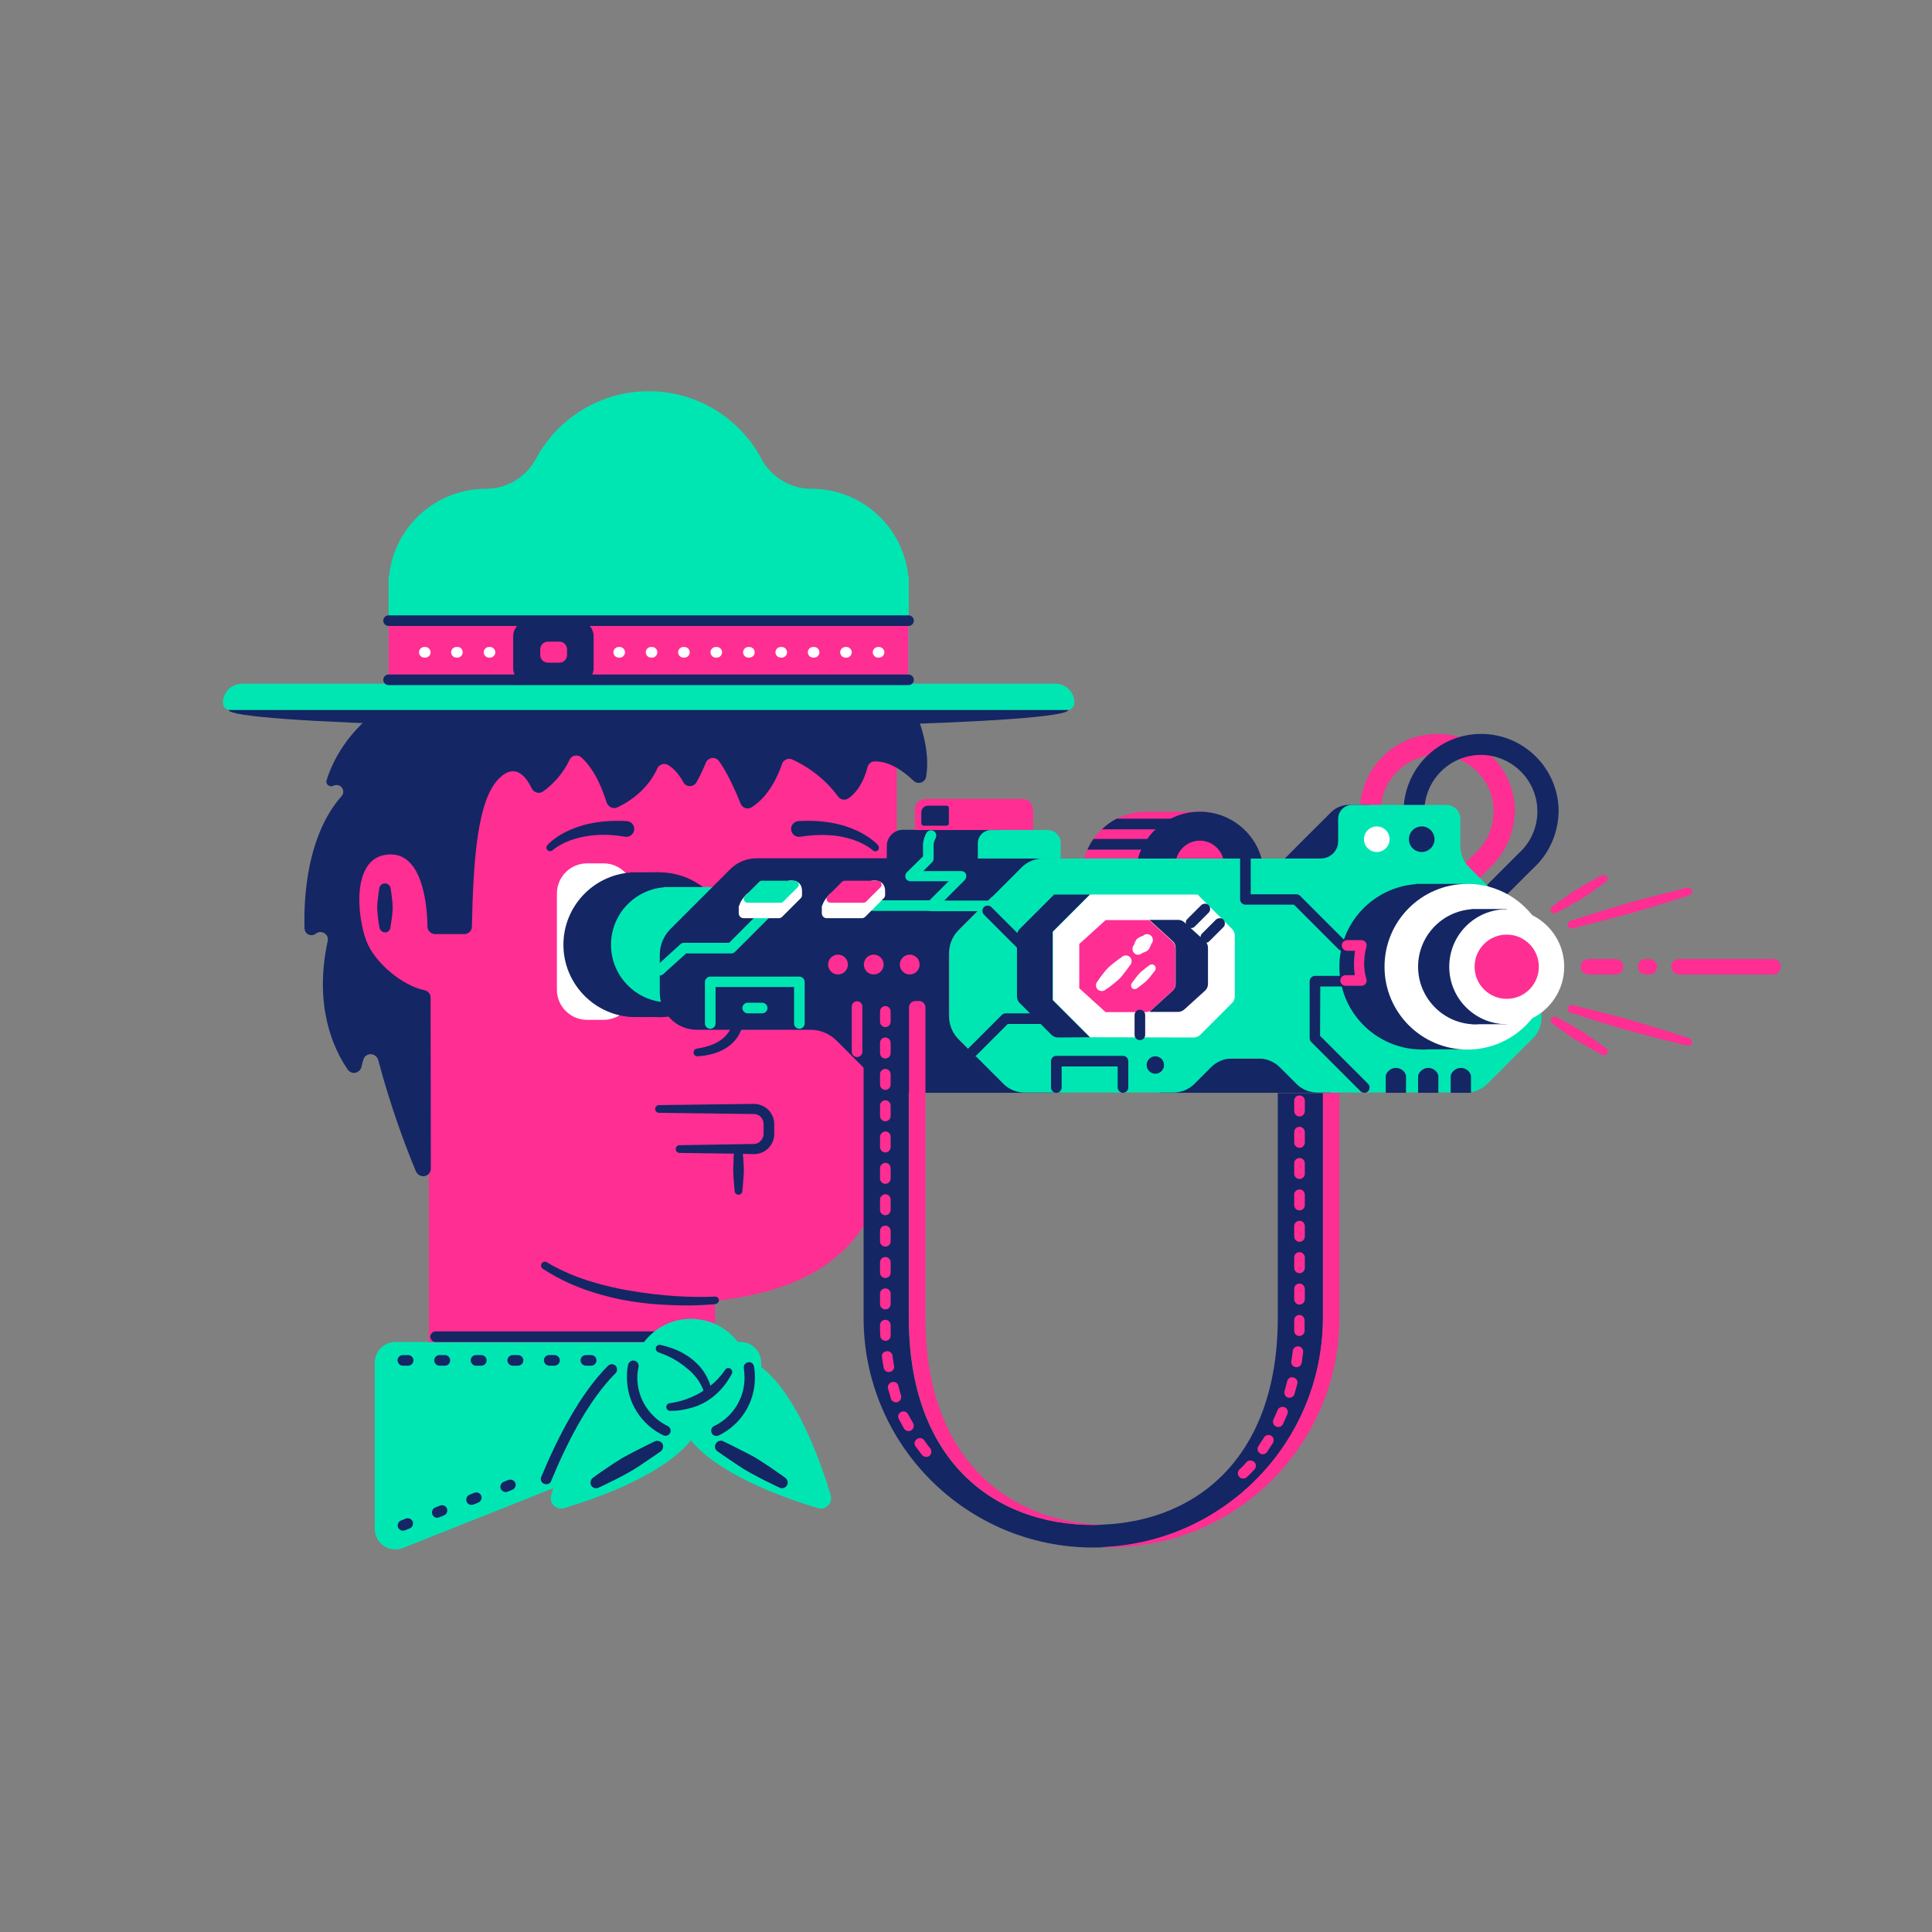 <?xml version="1.0" encoding="UTF-8"?><svg version="1.1" id="Calque_1" xmlns:serif="http://www.serif.com/" xmlns="http://www.w3.org/2000/svg" xmlns:xlink="http://www.w3.org/1999/xlink" x="0px" y="0px" viewBox="0 0 800 800" style="enable-background:new 0 0 800 800;" xml:space="preserve" width="800px" height="800px">

<rect x="0" y="0" width="800" height="800" fill="#808080" stroke="none"/>

<g>
	<g id="Calque7">
		<g>
			<path d="M315.2,564.2c0-2.2-0.9-4.4-2.5-6c-1.6-1.6-3.7-2.5-6-2.5H163.7c-4.7,0-8.5,3.8-8.5,8.5
				c0,15.9,0,50.3,0,68.9c0,2.8,1.4,5.4,3.7,7c2.3,1.6,5.3,1.9,7.9,0.9c32-12.7,120.4-47.9,143.1-56.9c3.2-1.3,5.3-4.4,5.3-7.9
				L315.2,564.2L315.2,564.2z" style="fill:#00E6B3;"/>
			<path d="M166.8,565.5h2.2c1.2,0,2.2-1,2.2-2.2c0-1.2-1-2.2-2.2-2.2h-2.2c-1.2,0-2.2,1-2.2,2.2
				C164.7,564.5,165.6,565.5,166.8,565.5z M182,565.5h2.2c1.2,0,2.2-1,2.2-2.2c0-1.2-1-2.2-2.2-2.2H182c-1.2,0-2.2,1-2.2,2.2
				C179.8,564.5,180.8,565.5,182,565.5z M197.1,565.5h2.2c1.2,0,2.2-1,2.2-2.2c0-1.2-1-2.2-2.2-2.2h-2.2c-1.2,0-2.2,1-2.2,2.2
				C195,564.5,195.9,565.5,197.1,565.5z M212.3,565.5h2.2c1.2,0,2.2-1,2.2-2.2c0-1.2-1-2.2-2.2-2.2h-2.2c-1.2,0-2.2,1-2.2,2.2
				C210.1,564.5,211.1,565.5,212.3,565.5z M227.4,565.5h2.2c1.2,0,2.2-1,2.2-2.2c0-1.2-1-2.2-2.2-2.2h-2.2c-1.2,0-2.2,1-2.2,2.2
				C225.3,564.5,226.2,565.5,227.4,565.5z M242.6,565.5h2.2c1.2,0,2.2-1,2.2-2.2c0-1.2-1-2.2-2.2-2.2h-2.2c-1.2,0-2.2,1-2.2,2.2
				C240.4,564.5,241.4,565.5,242.6,565.5z" style="fill:#142664;"/>
			<path d="M167.6,633.7c0,0,0.7-0.3,2-0.8c1.1-0.4,1.7-1.7,1.3-2.8c-0.4-1.1-1.7-1.7-2.8-1.3c-1.3,0.5-2,0.8-2,0.8
				c-1.1,0.4-1.7,1.7-1.3,2.8C165.2,633.5,166.5,634.1,167.6,633.7L167.6,633.7z M181.8,628.3c0.7-0.2,1.3-0.5,2-0.8
				c1.1-0.4,1.7-1.7,1.3-2.8c-0.4-1.1-1.7-1.7-2.8-1.3c-0.7,0.3-1.4,0.5-2,0.8c-1.1,0.4-1.7,1.7-1.3,2.8
				C179.4,628.2,180.6,628.8,181.8,628.3L181.8,628.3z M196,623c0.7-0.3,1.4-0.5,2-0.8c1.1-0.4,1.7-1.7,1.3-2.8
				c-0.4-1.1-1.7-1.7-2.8-1.3c-0.7,0.3-1.3,0.5-2,0.8c-1.1,0.4-1.7,1.7-1.3,2.8C193.6,622.9,194.8,623.4,196,623L196,623z
				 M210.1,617.7c0.7-0.3,1.4-0.5,2-0.8c1.1-0.4,1.7-1.7,1.3-2.8c-0.4-1.1-1.7-1.7-2.8-1.3c-0.7,0.2-1.3,0.5-2,0.8
				c-1.1,0.4-1.7,1.7-1.3,2.8C207.8,617.5,209,618.1,210.1,617.7z" style="fill:#142664;"/>
			<ellipse cx="268.5" cy="294" rx="173.8" ry="7.4" style="fill:#142664;"/>
			<path d="M177.6,452.4c-0.1-2.7-0.1-5.4-0.1-8.2c0,0,0-17.8,0-27.8c0-2.3-1.7-4.3-4-4.5c-34.6-3.5-30.8-59-12.7-59
				c15.6,0,16.8,22.4,16.8,29.9c0,0.6,0.2,1.2,0.6,1.7c0.4,0.4,1,0.7,1.6,0.7c2.8,0,7.5,0,10.3,0c1.2,0,2.3-1,2.3-2.3
				c0.6-95.4,36.8-68.5,77.6-78.8c68.8-17.3,72,4.3,101.3-0.5v140.7c0,49.8-11.3,87.6-75.2,94.3v17.2H177.6L177.6,452.4L177.6,452.4
				L177.6,452.4z" style="fill:#FF2E93;"/>
			<path d="M228.9,352c0,0,4.6-4.3,14.3-5.8c4.3-0.7,9.5-0.8,15.8,0.3c1.8,0.2,3.4-1.1,3.6-2.9c0.2-1.8-1.1-3.4-2.9-3.6
				c-7.1-0.4-12.8,0.3-17.5,1.5c-10.9,2.9-15.5,8.4-15.5,8.4c-0.6,0.6-0.6,1.6,0.1,2.2C227.3,352.6,228.3,352.6,228.9,352L228.9,352
				z" style="fill:#142664;"/>
			<path d="M363.5,349.9c0,0-4.7-5.5-15.5-8.4c-4.6-1.2-10.4-1.9-17.5-1.5c-1.8,0.2-3.1,1.8-2.9,3.6
				c0.2,1.8,1.8,3.1,3.6,2.9c6.3-1,11.5-0.9,15.8-0.3c9.7,1.5,14.3,5.8,14.3,5.8c0.6,0.6,1.6,0.7,2.2,0.1
				C364.1,351.5,364.1,350.5,363.5,349.9L363.5,349.9z" style="fill:#142664;"/>
			<path d="M288.6,408.3c5,0.6,8.5,2,10.8,3.7c3.4,2.5,4.2,6,4.1,9.2c0.1,3.2-1.3,6.5-4.4,9c-2.4,1.9-5.8,3.3-10.5,4
				c-0.9,0.1-1.5,0.9-1.4,1.8c0.1,0.9,0.9,1.5,1.8,1.4c7-0.5,11.7-2.8,14.6-5.8c3-3,4.2-6.7,4.3-10.3c0-3.7-1-7.6-3.9-10.6
				c-2.8-2.8-7.4-5-15-5.5c-0.9-0.1-1.7,0.6-1.7,1.4C287,407.4,287.7,408.2,288.6,408.3L288.6,408.3z" style="fill:#142664;"/>
			<path d="M161.7,383.7c0,0,0.3-1.6,0.6-3.9c0.1-1.2,0.3-2.5,0.3-3.9c0-0.8-0.1-1.6-0.1-2.3c-0.3-3-0.7-5.4-0.7-5.4
				c0-1.3-1.1-2.4-2.4-2.4s-2.4,1.1-2.4,2.4c0,0-0.4,2.4-0.7,5.4c-0.1,0.8-0.1,1.5-0.1,2.3c0,1.4,0.2,2.7,0.3,3.9
				c0.2,2.3,0.6,3.9,0.6,3.9c0,1.3,1.1,2.4,2.4,2.4S161.7,385,161.7,383.7z" style="fill:#142664;"/>
			<path d="M303.9,477.7l-22.5-0.3c-0.9,0-1.6-0.7-1.6-1.6s0.7-1.6,1.6-1.6l30.7-0.5c1.2,0,2.2-0.5,2.9-1.3
				c0.7-0.8,1.2-1.8,1.2-2.9l0-4.1c0-1.1-0.5-2.2-1.2-2.9c-0.7-0.8-1.8-1.2-2.9-1.2l-39.2-0.5c-0.9,0-1.6-0.7-1.6-1.6
				c0-0.9,0.7-1.6,1.6-1.6l39.2-0.5c2.3,0,4.4,0.9,6,2.4c1.5,1.5,2.5,3.6,2.5,6l0,4.1c0,2.3-1,4.4-2.5,5.9c-1.5,1.5-3.6,2.4-5.9,2.4
				l-4.6-0.1c0.1,0.7,0.1,1.5,0.2,2.3c0.1,1.3,0.2,2.8,0.2,4.3c0,0.9,0,1.8-0.1,2.6c-0.2,3.3-0.5,6.1-0.5,6.1c0,0.9-0.7,1.6-1.6,1.6
				s-1.6-0.7-1.6-1.6c0,0-0.3-2.7-0.5-6.1c0-0.8-0.1-1.7-0.1-2.6c0-1.5,0.1-3,0.2-4.3C303.7,479.2,303.8,478.4,303.9,477.7
				L303.9,477.7z" style="fill:#142664;"/>
			<path d="M375.5,291.4c1.2,0,2.4,0.7,2.9,1.8c2.1,4.6,7,17,5.1,28.4c-0.2,1.1-1,2.1-2.1,2.4c-1.1,0.4-2.3,0.1-3.1-0.7
				c-3.8-3.6-9.9-8.3-16.3-8c-1.4,0.1-2.5,1.1-2.8,2.4c-0.8,3.2-2.9,9.4-7.9,12.9c-1.4,0.9-3.3,0.6-4.3-0.8
				c-2.6-3.6-8.5-10.5-18.9-15.3c-0.8-0.4-1.8-0.4-2.6,0c-0.8,0.4-1.5,1-1.7,1.9c-1.6,4.7-5.4,13.4-12.6,17.9
				c-0.8,0.5-1.7,0.6-2.6,0.3c-0.9-0.3-1.6-1-1.9-1.8c-1.9-4.6-5.5-13.1-9.2-17.9c-0.7-0.8-1.8-1.2-2.8-1c-1.1,0.2-2,0.9-2.4,1.9
				c-1,2.4-2.4,5.5-4,8.3c-0.6,0.9-1.7,1.5-2.8,1.4c-1.1,0-2.1-0.7-2.6-1.7c-1.3-2.4-3.3-5.2-6.2-7c-0.8-0.5-1.7-0.6-2.6-0.3
				c-0.9,0.3-1.6,0.9-1.9,1.7c-1.8,4-6.3,11.2-16.5,16.1c-0.8,0.4-1.8,0.4-2.7,0c-0.8-0.4-1.5-1.1-1.8-2
				c-1.5-4.8-4.7-13.5-10.5-18.7c-0.7-0.6-1.7-0.9-2.7-0.7c-1,0.2-1.8,0.9-2.2,1.8c-1.6,3.4-4.8,8.6-10.9,13
				c-0.8,0.6-1.7,0.7-2.6,0.5s-1.7-0.9-2.1-1.7c-2.1-4.4-6.5-10.8-13.2-4.5c-9.3,8.6-11,33.6-11.6,61.7c0,1.7-1.4,3.1-3.2,3.1
				c-3.4,0-8.7,0-12,0c-1.7,0-3.2-1.4-3.2-3.2c-0.1-8.2-1.8-29.8-15.2-29.8c-16.6,0-14,25.6-10.1,35.8c3.5,9.2,15.1,18.6,24,20.4
				c1.5,0.3,2.7,1.6,2.6,3.2c0,1.6,0,4.1,0,7.9c0,7.2,0.1,41.9,0.1,62.8c0,1.5-1.1,2.8-2.5,3.1c-1.5,0.3-2.9-0.5-3.6-1.8
				c-4.5-10.7-10.6-27.1-15.7-46.3c-0.4-1.4-1.6-2.3-3-2.4c-1.4,0-2.7,0.8-3.1,2.2c-0.3,0.9-0.6,1.9-0.8,3c-0.3,1.2-1.2,2.2-2.5,2.5
				c-1.2,0.3-2.5-0.3-3.2-1.3c-6-8.7-14.1-26.4-8.3-53.3c0.3-1.3-0.3-2.5-1.4-3.2c-1.1-0.7-2.5-0.6-3.5,0.2c0,0,0,0,0,0
				c-0.8,0.7-2,0.8-3,0.4c-1-0.4-1.6-1.4-1.7-2.5c-0.4-12.9,1-38.5,15.3-54.8c0.9-1,1-2.4,0.2-3.5c-0.8-1.1-2.2-1.4-3.4-0.9
				c-0.1,0-0.2,0.1-0.2,0.1c-0.7,0.3-1.5,0.2-2.1-0.2c-0.6-0.5-0.9-1.2-0.7-2c2.2-7.2,8.4-20.9,24.6-31.4c0.5-0.3,1.1-0.5,1.7-0.5
				C176.1,291.4,354.6,291.4,375.5,291.4L375.5,291.4z" style="fill:#142664;"/>
			<path d="M262.4,370c0-6.9-5.6-12.5-12.5-12.5h-6.8c-6.9,0-12.5,5.6-12.5,12.5v39.8c0,6.9,5.6,12.5,12.5,12.5h6.8
				c6.9,0,12.5-5.6,12.5-12.5V370z" style="fill:#FFFFFF;"/>
			<path d="M360.1,370c0-6.9-5.6-12.5-12.5-12.5h-6.8c-6.9,0-12.5,5.6-12.5,12.5v39.8c0,6.9,5.6,12.5,12.5,12.5h6.8
				c6.9,0,12.5-5.6,12.5-12.5V370z" style="fill:#FFFFFF;"/>
			<path d="M256.4,384.8c0-2.7-2.2-4.9-4.9-4.9c0,0,0,0,0,0c-2.7,0-4.9,2.2-4.9,4.9c0,3.1,0,7.1,0,10.3
				c0,2.7,2.2,4.9,4.9,4.9c0,0,0,0,0,0c2.7,0,4.9-2.2,4.9-4.9C256.4,391.9,256.4,387.9,256.4,384.8z" style="fill:#142664;"/>
			<path d="M354.1,384.8c0-2.7-2.2-4.9-4.9-4.9l0,0c-2.7,0-4.9,2.2-4.9,4.9c0,3.1,0,7.1,0,10.3c0,2.7,2.2,4.9,4.9,4.9
				l0,0c2.7,0,4.9-2.2,4.9-4.9C354.1,391.9,354.1,387.9,354.1,384.8z" style="fill:#142664;"/>
			<path d="M296,536.9c0,0-11.2,0.7-25.9-1.1c-3.3-0.4-6.7-0.9-10.2-1.5c-2.2-0.4-4.5-0.9-6.8-1.4
				c-9.1-2.1-18.4-5.2-26.6-10.2c-0.7-0.5-1.7-0.3-2.2,0.5c-0.5,0.7-0.3,1.7,0.5,2.2c7.3,4.8,15.5,8.3,23.7,10.6
				c3.6,1,7.3,1.9,10.8,2.5c6.6,1.2,12.9,1.7,18.4,1.9c10.9,0.5,18.5-0.4,18.5-0.4c0.9-0.1,1.5-0.9,1.5-1.7
				C297.6,537.5,296.8,536.8,296,536.9L296,536.9z" style="fill:#142664;"/>
			<path d="M180.4,555.7h112.9c1.2,0,2.2-1,2.2-2.2s-1-2.2-2.2-2.2H180.4c-1.2,0-2.2,1-2.2,2.2S179.2,555.7,180.4,555.7
				L180.4,555.7z" style="fill:#142664;"/>
			<path d="M444.9,291c0-4.4-3.6-7.9-7.9-7.9c-47.1,0-289.7,0-336.8,0c-4.4,0-7.9,3.6-7.9,7.9c0,0,0,0,0,0
				c0,1.7,1.4,3,3,3c32.4,0,314.2,0,346.6,0C443.5,294,444.9,292.7,444.9,291C444.9,291,444.9,291,444.9,291z" style="fill:#00E6B3;"/>
			<path d="M161.1,238.7c2-20.4,19.2-36.3,40.1-36.3h0c8.6,0,16.6-4.7,20.7-12.4c8.9-16.6,26.5-28,46.7-28
				s37.8,11.3,46.7,28c4.1,7.6,12,12.4,20.7,12.4c0,0,0,0,0,0c20.9,0,38.1,15.9,40.1,36.3h0.2v49.8H160.9v-49.8L161.1,238.7
				L161.1,238.7z" style="fill:#00E6B3;"/>
			<rect x="160.9" y="257" width="215.3" height="26" style="fill:#FF2E93;"/>
			<path d="M233.5,624.5c-1.5,0.4-3.1,0-4.2-1.1c-1.1-1.1-1.5-2.7-1.1-4.2c3.7-12.4,12.4-37.3,25.2-50
				c10.5-10.5,23.5-10,31.8-1.7c8.3,8.3,8.8,21.3-1.7,31.8C270.7,612.2,245.9,620.8,233.5,624.5L233.5,624.5z" style="fill:#00E6B3;"/>
			<path d="M338.7,624.5c1.5,0.4,3.1,0,4.2-1.1c1.1-1.1,1.5-2.7,1.1-4.2c-3.7-12.4-12.4-37.3-25.2-50
				c-10.5-10.5-23.5-10-31.8-1.7c-8.3,8.3-8.8,21.3,1.7,31.8C301.6,612.2,326.4,620.8,338.7,624.5L338.7,624.5z" style="fill:#00E6B3;"/>
			<circle cx="286.1" cy="570.5" r="24.4" style="fill:#00E6B3;"/>
			<path d="M228.2,613.3c6.6-16.1,15.6-33.6,26.7-44.7c0.8-0.8,0.8-2.2,0-3.1c-0.8-0.8-2.2-0.8-3.1,0
				c-11.5,11.5-20.8,29.5-27.7,46.1c-0.5,1.1,0.1,2.4,1.2,2.8C226.5,614.9,227.8,614.4,228.2,613.3z" style="fill:#142664;"/>
			<path d="M276.5,590.5c-7.4-3.6-12.6-11.2-12.6-20c0-1.5,0.2-3,0.5-4.5c0.2-1.2-0.5-2.3-1.7-2.6
				c-1.2-0.2-2.3,0.5-2.6,1.7c-0.4,1.7-0.5,3.5-0.5,5.3c0,10.5,6.1,19.6,15,23.9c1.1,0.5,2.4,0.1,2.9-1
				C278,592.4,277.6,591.1,276.5,590.5z" style="fill:#142664;"/>
			<path d="M308,566.6c0.2,1.3,0.3,2.6,0.3,3.9c0,8.8-5.1,16.4-12.6,20c-1.1,0.5-1.5,1.8-1,2.9c0.5,1.1,1.8,1.5,2.9,1
				c8.9-4.3,15-13.4,15-23.9c0-1.6-0.1-3.2-0.4-4.7c-0.2-1.2-1.3-2-2.5-1.7C308.6,564.3,307.8,565.4,308,566.6z" style="fill:#142664;"/>
			<path d="M248.1,615.9c0,0,2.8-1.3,6.6-3.2c2-1,4.3-2.2,6.5-3.5c1.3-0.7,2.5-1.6,3.7-2.3c4.7-3.1,8.5-5.8,8.5-5.8
				c1.1-0.7,1.5-2.1,0.9-3.3c-0.7-1.1-2.1-1.5-3.3-0.9c0,0-4.2,2-9.2,4.6c-1.3,0.7-2.6,1.4-3.9,2.1c-2.2,1.3-4.3,2.7-6.2,4
				c-3.5,2.3-6,4.2-6,4.2c-1.1,0.7-1.5,2.1-0.9,3.3C245.4,616.2,246.9,616.6,248.1,615.9z" style="fill:#142664;"/>
			<path d="M325,611.8c0,0-2.5-1.8-6-4.2c-1.9-1.2-4-2.7-6.2-4c-1.3-0.8-2.6-1.4-3.9-2.1c-5-2.6-9.2-4.6-9.2-4.6
				c-1.1-0.7-2.6-0.3-3.3,0.9c-0.7,1.1-0.3,2.6,0.9,3.3c0,0,3.8,2.7,8.5,5.8c1.2,0.8,2.4,1.6,3.7,2.3c2.2,1.3,4.5,2.4,6.5,3.5
				c3.8,1.9,6.6,3.2,6.6,3.2c1.1,0.7,2.6,0.3,3.3-0.9C326.5,613.9,326.1,612.5,325,611.8z" style="fill:#142664;"/>
			<path d="M291.3,575.8c-0.3-0.8-1-2.7-2.7-5c-1.1-1.4-2.5-3-4.5-4.5c-0.9-0.8-2-1.5-3.1-2.3c-2.3-1.5-5-2.9-8.3-4
				c-0.8-0.2-1.3-1.1-1.1-2c0.2-0.8,1.1-1.3,2-1.1c3.8,0.9,7,2.1,9.5,3.6c1.4,0.8,2.6,1.6,3.7,2.5c2.3,1.9,3.9,3.8,5,5.6
				c1.3,2.1,2,3.9,2.4,5.2c2.1-1.7,4.2-3.8,6-6.5c0.4-0.8,1.4-1,2.2-0.6c0.8,0.4,1,1.4,0.6,2.2c-1.9,3.6-4.2,6.4-6.7,8.6
				c-1.2,1.1-2.5,2-3.8,2.8c-2.5,1.5-5,2.4-7.2,2.9c-4.5,1.2-7.8,1-7.8,1c-0.9,0-1.6-0.7-1.6-1.6c0-0.9,0.7-1.6,1.6-1.6
				c0,0,2.8-0.3,6.6-1.6c1.9-0.7,4-1.6,6.2-2.9C290.6,576.3,291,576,291.3,575.8L291.3,575.8z" style="fill:#142664;"/>
			<path d="M160.9,259.2h215.3c1.2,0,2.2-1,2.2-2.2s-1-2.2-2.2-2.2H160.9c-1.2,0-2.2,1-2.2,2.2S159.7,259.2,160.9,259.2
				z" style="fill:#142664;"/>
			<path d="M160.9,283.7h215.3c1.2,0,2.2-1,2.2-2.2c0-1.2-1-2.2-2.2-2.2H160.9c-1.2,0-2.2,1-2.2,2.2
				C158.7,282.7,159.7,283.7,160.9,283.7z" style="fill:#142664;"/>
			<path d="M350.5,267.9h-0.4c-1.2,0-2.2,1-2.2,2.2s1,2.2,2.2,2.2h0.4c1.2,0,2.2-1,2.2-2.2S351.7,267.9,350.5,267.9z
				 M337.1,267.9h-0.4c-1.2,0-2.2,1-2.2,2.2s1,2.2,2.2,2.2h0.4c1.2,0,2.2-1,2.2-2.2S338.3,267.9,337.1,267.9z M296.8,267.9h-0.4
				c-1.2,0-2.2,1-2.2,2.2s1,2.2,2.2,2.2h0.4c1.2,0,2.2-1,2.2-2.2S298,267.9,296.8,267.9z M283.4,267.9H283c-1.2,0-2.2,1-2.2,2.2
				s1,2.2,2.2,2.2h0.4c1.2,0,2.2-1,2.2-2.2S284.6,267.9,283.4,267.9z M216.3,267.9h-0.4c-1.2,0-2.2,1-2.2,2.2s1,2.2,2.2,2.2h0.4
				c1.2,0,2.2-1,2.2-2.2S217.5,267.9,216.3,267.9z M323.7,267.9h-0.4c-1.2,0-2.2,1-2.2,2.2s1,2.2,2.2,2.2h0.4c1.2,0,2.2-1,2.2-2.2
				S324.9,267.9,323.7,267.9z M310.3,267.9h-0.4c-1.2,0-2.2,1-2.2,2.2s1,2.2,2.2,2.2h0.4c1.2,0,2.2-1,2.2-2.2
				S311.5,267.9,310.3,267.9z M256.6,267.9h-0.4c-1.2,0-2.2,1-2.2,2.2s1,2.2,2.2,2.2h0.4c1.2,0,2.2-1,2.2-2.2
				S257.8,267.9,256.6,267.9z M243.2,267.9h-0.4c-1.2,0-2.2,1-2.2,2.2s1,2.2,2.2,2.2h0.4c1.2,0,2.2-1,2.2-2.2
				S244.4,267.9,243.2,267.9z M229.7,267.9h-0.4c-1.2,0-2.2,1-2.2,2.2s1,2.2,2.2,2.2h0.4c1.2,0,2.2-1,2.2-2.2
				S230.9,267.9,229.7,267.9z M202.9,267.9h-0.4c-1.2,0-2.2,1-2.2,2.2s1,2.2,2.2,2.2h0.4c1.2,0,2.2-1,2.2-2.2
				S204.1,267.9,202.9,267.9z M189.5,267.9H189c-1.2,0-2.2,1-2.2,2.2s1,2.2,2.2,2.2h0.4c1.2,0,2.2-1,2.2-2.2
				S190.7,267.9,189.5,267.9z M176.1,267.9h-0.4c-1.2,0-2.2,1-2.2,2.2s1,2.2,2.2,2.2h0.4c1.2,0,2.2-1,2.2-2.2
				S177.3,267.9,176.1,267.9z M270,267.9h-0.4c-1.2,0-2.2,1-2.2,2.2s1,2.2,2.2,2.2h0.4c1.2,0,2.2-1,2.2-2.2S271.2,267.9,270,267.9z
				 M364,267.9h-0.4c-1.2,0-2.2,1-2.2,2.2s1,2.2,2.2,2.2h0.4c1.2,0,2.2-1,2.2-2.2S365.1,267.9,364,267.9z" style="fill:#FFFFFF;"/>
			<path d="M245.8,263.5c0-3.6-2.9-6.5-6.5-6.5c-5.8,0-14.4,0-20.3,0c-3.6,0-6.5,2.9-6.5,6.5c0,4,0,9.1,0,13.1
				c0,3.6,2.9,6.5,6.5,6.5c5.8,0,14.4,0,20.3,0c3.6,0,6.5-2.9,6.5-6.5C245.8,272.6,245.8,267.5,245.8,263.5z" style="fill:#142664;"/>
			<path d="M234.8,268.9c0-1.8-1.4-3.2-3.2-3.2c-1.5,0-3.2,0-4.7,0c-1.8,0-3.2,1.4-3.2,3.2c0,0.7,0,1.5,0,2.3
				c0,1.8,1.4,3.2,3.2,3.2c1.5,0,3.2,0,4.7,0c1.8,0,3.2-1.4,3.2-3.2C234.8,270.4,234.8,269.7,234.8,268.9z" style="fill:#FF2E93;"/>
		</g>
	</g>
	<g id="Calque8">
		<g>
			<path d="M616.5,359.7l-24.3,24.4c-1.7,1.7-4.4,1.7-6.1,0s-1.7-4.4,0-6.1l24.4-24.4l0.2-0.2
				c4.8-4.3,7.8-10.5,7.8-17.4c0-12.9-10.5-23.4-23.4-23.4c-12.9,0-23.4,10.5-23.4,23.4c0,2.4-1.9,4.3-4.3,4.3s-4.3-1.9-4.3-4.3
				c0-17.7,14.4-32.1,32.1-32.1c17.7,0,32.1,14.4,32.1,32.1C627,345.4,622.9,353.9,616.5,359.7L616.5,359.7z" style="fill:#FF2E93;"/>
			<path d="M634.7,359.7l-24.4,24.4c-1.7,1.7-4.4,1.7-6.1,0c-1.7-1.7-1.7-4.4,0-6.1l24.4-24.4l0.2-0.2
				c4.8-4.3,7.8-10.5,7.8-17.4c0-12.9-10.5-23.4-23.4-23.4c-12.9,0-23.4,10.5-23.4,23.4c0,2.4-1.9,4.3-4.3,4.3
				c-2.4,0-4.3-1.9-4.3-4.3c0-17.7,14.4-32.1,32.1-32.1s32.1,14.4,32.1,32.1C645.2,345.4,641.2,353.9,634.7,359.7L634.7,359.7z" style="fill:#142664;"/>
			<path d="M551.2,452.5h-71.1c0,0,6.6-6.6,10.8-10.8c2.1-2.1,5-3.3,8-3.3h33.5c3,0,5.9,1.2,8,3.3
				C544.6,445.9,551.2,452.5,551.2,452.5z" style="fill:#142664;"/>
			<path d="M272.9,421.1c0,0-11.1,0.1-11.8,0l0,0l0,0c-15.5-1.1-27.8-14.1-27.8-29.9c0-15.8,12.3-28.8,27.8-29.9v-0.1
				h11.8V421.1L272.9,421.1z" style="fill:#142664;"/>
			<circle cx="272.9" cy="391.2" r="30" style="fill:#142664;"/>
			<path d="M303.2,415c0,0-27.5,0-28.1,0h0l0,0c-12.3-0.9-22.1-11.2-22.1-23.8s9.8-22.9,22.1-23.8v-0.1h28.1L303.2,415
				L303.2,415z" style="fill:#00E6B3;"/>
			<path d="M439.2,452.5h-64.9c-4.1,0-7.9-1.6-10.8-4.5c-4.8-4.8-12.3-12.3-17.1-17.1c-2.9-2.9-6.8-4.5-10.8-4.5
				c-10.6,0-32.3,0-47.1,0c-4.1,0-7.9-1.6-10.8-4.5c-2.9-2.9-4.5-6.8-4.5-10.8c0-5.5,0-11.4,0-15.7c0-4.1,1.6-7.9,4.5-10.8
				c6.4-6.4,18.2-18.2,24.7-24.7c2.9-2.9,6.8-4.5,10.8-4.5h54c0,0,0-2.4,0-5.1c0-3.7,3-6.7,6.7-6.7h41.3v11.8h24.1V452.5
				L439.2,452.5z M410.8,371.2l-13.4,13.4c-2.9,2.9-4.5,6.8-4.5,10.8c0,6.9,0,17.8,0,24.7c0,4.1,1.6,7.9,4.5,10.8l6.8,6.8
				L410.8,371.2L410.8,371.2z" style="fill:#142664;"/>
			<path d="M500.2,355.5h-51.3c3.1-11.2,13.4-19.4,25.6-19.4h25.6V355.5z" style="fill:#FF2E93;"/>
			<path d="M452.8,347.4h27.1c1.2,0,2.2,1,2.2,2.2c0,1.2-1,2.2-2.2,2.2h-29.6C451,350.2,451.8,348.7,452.8,347.4
				L452.8,347.4z" style="fill:#142664;"/>
			<path d="M462.4,339h25.2c1.2,0,2.2,1,2.2,2.2c0,1.2-1,2.2-2.2,2.2h-31.3C458.1,341.6,460.2,340.1,462.4,339z" style="fill:#142664;"/>
			<path d="M532,355.5h35.4v-22.2h-9c-2.7,0-5.2,1.1-7.1,2.9C545.2,342.2,532,355.5,532,355.5z" style="fill:#142664;"/>
			<path d="M427.7,335.2c0-2.4-2-4.4-4.4-4.4c-9.3,0-30.8,0-40.1,0c-2.4,0-4.4,2-4.4,4.4c0,3.7,0,8.5,0,8.5h49V335.2z" style="fill:#FF2E93;"/>
			<path d="M392.9,334.5c0-0.2-0.1-0.5-0.3-0.6c-0.2-0.2-0.4-0.3-0.6-0.3c-1.6,0-5.2,0-7.7,0c-0.7,0-1.5,0.3-2,0.8
				c-0.5,0.5-0.8,1.2-0.8,2c0,1.6,0,3.5,0,4.6c0,0.2,0.1,0.5,0.3,0.6s0.4,0.3,0.6,0.3c2.1,0,7.4,0,9.6,0c0.2,0,0.5-0.1,0.6-0.3
				c0.2-0.2,0.3-0.4,0.3-0.6C392.9,339.3,392.9,336.1,392.9,334.5z" style="fill:#142664;"/>
			<path d="M296.3,408.7v15.1c0,1.2-1,2.2-2.2,2.2s-2.2-1-2.2-2.2v-17.2c0-1.2,1-2.2,2.2-2.2h36.9c1.2,0,2.2,1,2.2,2.2
				v17.2c0,1.2-1,2.2-2.2,2.2c-1.2,0-2.2-1-2.2-2.2v-15.1H296.3z" style="fill:#00E6B3;"/>
			<path d="M309.6,419.6h6c1.2,0,2.2-1,2.2-2.2s-1-2.2-2.2-2.2h-6c-1.2,0-2.2,1-2.2,2.2S308.4,419.6,309.6,419.6z" style="fill:#00E6B3;"/>
			<circle cx="347" cy="399.4" r="4.1" style="fill:#FF2E93;"/>
			<circle cx="361.8" cy="399.4" r="4.1" style="fill:#FF2E93;"/>
			<circle cx="376.7" cy="399.4" r="4.1" style="fill:#FF2E93;"/>
			<path d="M382.2,354.6v-5c0-0.1,0-0.1,0-0.2c0,0,0.2-2.4,1.4-4.5c0.6-1,1.9-1.4,3-0.8c1,0.6,1.4,1.9,0.8,3
				c-0.6,1.1-0.8,2.3-0.8,2.6v5.8c0,0.6-0.2,1.1-0.6,1.5l-3.7,3.7H398c0.9,0,1.7,0.5,2,1.3c0.3,0.8,0.1,1.7-0.5,2.4l-12.2,12.2
				c-0.4,0.4-1,0.6-1.5,0.6h-24.2c-1.2,0-2.2-1-2.2-2.2s1-2.2,2.2-2.2h23.3l7.9-7.9H377c-0.9,0-1.7-0.5-2-1.3
				c-0.3-0.8-0.2-1.7,0.5-2.4L382.2,354.6L382.2,354.6z" style="fill:#00E6B3;"/>
			<path d="M301.9,390.4l15.4-15.4c0.8-0.8,2.2-0.8,3.1,0c0.8,0.8,0.8,2.2,0,3.1l-16.1,16.1c-0.4,0.4-1,0.6-1.5,0.6
				h-18.7l-9.5,8.6c-0.9,0.8-2.3,0.7-3.1-0.1c-0.8-0.9-0.7-2.3,0.1-3.1l10.1-9.2c0.4-0.4,0.9-0.6,1.5-0.6H301.9z" style="fill:#00E6B3;"/>
			<path d="M546.9,355.5c1.9,0,3.8-0.8,5.1-2.1c1.4-1.4,2.1-3.2,2.1-5.1c0-3,0-6.4,0-9.3c0-3.1,2.6-5.7,5.7-5.7
				c9.7,0,29.4,0,39.2,0c3.1,0,5.7,2.6,5.7,5.7c0,3.5,0,8,0,11.4c0,3.3,1.3,6.4,3.6,8.7c6.5,6.5,19.9,19.9,26.4,26.4
				c2.3,2.3,3.6,5.5,3.6,8.7c0,7.1,0,20,0,27.1c0,3.3-1.3,6.4-3.6,8.7c-5,5-13.9,13.9-18.8,18.8c-2.3,2.3-5.5,3.6-8.7,3.6
				c-13.2,0-48.4,0-61.7,0c-3.3,0-6.4-1.3-8.7-3.6c-2.1-2.1-4.8-4.8-6.9-6.9c-2.3-2.3-5.5-3.6-8.7-3.6c-3.3,0-7.7,0-11,0
				c-3.3,0-6.4,1.3-8.7,3.6c-2.1,2.1-4.8,4.8-6.9,6.9c-2.3,2.3-5.5,3.6-8.7,3.6h-61.7c-3.3,0-6.4-1.3-8.7-3.6
				c-5-5-13.9-13.9-18.8-18.8c-2.3-2.3-3.6-5.5-3.6-8.7c0-7.1,0-20,0-27.1c0-3.3,1.3-6.4,3.6-8.7c6.5-6.5,19.9-19.9,26.4-26.4
				c2.3-2.3,5.5-3.6,8.7-3.6H546.9L546.9,355.5z" style="fill:#00E6B3;"/>
			<path d="M586.4,434.5c-17.8-1.3-31.8-16.1-31.8-34.2c0-18.1,14-32.9,31.8-34.2V366h21.1v68.5h-16.1
				c-0.8,0.1-1.7,0.1-2.5,0.1C588.1,434.6,587.2,434.5,586.4,434.5L586.4,434.5L586.4,434.5z" style="fill:#142664;"/>
			<path d="M623.9,376.5v47.6" style="fill:none;stroke:#142664;stroke-width:4;stroke-linecap:round;stroke-linejoin:round;stroke-miterlimit:1.5;"/>
			<path d="M438.1,429.6c-1,0-2-0.4-2.7-1.1c-2.8-2.8-10.3-10.3-13.2-13.2c-0.7-0.7-1.1-1.7-1.1-2.7c0-5,0-20.2,0-25.2
				c0-1,0.4-2,1.1-2.7c3.5-3.5,14.3-14.3,14.3-14.3h14.8l-15.4,15.4v28.3l15.4,15.4L438.1,429.6L438.1,429.6z" style="fill:#142664;"/>
			<path d="M494.3,429.6c1,0,2-0.4,2.7-1.1c2.8-2.8,10.3-10.3,13.2-13.2c0.7-0.7,1.1-1.7,1.1-2.7c0-5,0-20.2,0-25.2
				c0-1-0.4-2-1.1-2.7c-3.5-3.5-14.3-14.3-14.3-14.3h-44.5l-15.4,15.4v28.3l15.4,15.4L494.3,429.6L494.3,429.6z" style="fill:#FFFFFF;"/>
			<path d="M485.8,410c0.6-0.7,1-1.6,1-2.6c0-3.5,0-11.4,0-14.9c0-1.1-0.4-2.1-1.2-2.8c-2.9-2.6-9.7-8.8-9.7-8.8h12
				c0.9,0,1.9,0.4,2.5,1c2,1.9,6.4,5.8,8.6,7.8c0.8,0.7,1.2,1.7,1.2,2.8c0,3.5,0,11.4,0,14.9c0,1.1-0.4,2.1-1.2,2.8
				c-2.2,2-6.5,5.9-8.6,7.8c-0.7,0.6-1.6,1-2.5,1h-12L485.8,410L485.8,410z" style="fill:#142664;"/>
			<path d="M474.4,419.1c0.9,0,1.9-0.4,2.5-1c2-1.9,6.4-5.8,8.6-7.8c0.8-0.7,1.2-1.7,1.2-2.8c0-3.5,0-11.4,0-14.9
				c0-1.1-0.5-2.1-1.2-2.8c-2.9-2.6-9.7-8.8-9.7-8.8h-18l-10.9,9.9v18.3l10.9,9.9L474.4,419.1L474.4,419.1z" style="fill:#FF2E93;"/>
			<path d="M439.2,349.1c0-3-2.4-5.4-5.4-5.4h-23.5c-1.4,0-2.8,0.6-3.8,1.6s-1.6,2.4-1.6,3.8v6.4h34.3V349.1
				L439.2,349.1z" style="fill:#00E6B3;"/>
			<path d="M439.6,441.6v8.7c0,1.2-1,2.2-2.2,2.2c-1.2,0-2.2-1-2.2-2.2v-10.9c0-1.2,1-2.2,2.2-2.2H465
				c1.2,0,2.2,1,2.2,2.2v10.9c0,1.2-1,2.2-2.2,2.2c-1.2,0-2.2-1-2.2-2.2v-8.7H439.6z" style="fill:#142664;"/>
			<path d="M471.2,355.5c3.1-11.2,13.4-19.4,25.6-19.4c12.2,0,22.5,8.2,25.6,19.4H471.2z" style="fill:#142664;"/>
			<path d="M487.1,355.5c1.2-4.2,5.1-7.4,9.7-7.4c4.6,0,8.5,3.1,9.7,7.4H487.1z" style="fill:#FF2E93;"/>
			<circle cx="570.1" cy="347.5" r="5.3" style="fill:#FFFFFF;"/>
			<circle cx="588.7" cy="347.5" r="5.3" style="fill:#142664;"/>
			<circle cx="478.4" cy="441" r="3.6" style="fill:#142664;"/>
			<path d="M535.8,374.6h-20.1c-1.2,0-2.2-1-2.2-2.2v-16.9c0-1.2,1-2.2,2.2-2.2c1.2,0,2.2,1,2.2,2.2v14.8h18.9
				c0.6,0,1.1,0.2,1.5,0.6l19.1,19.1c0.8,0.8,0.8,2.2,0,3.1c-0.8,0.8-2.2,0.8-3.1,0L535.8,374.6z" style="fill:#142664;"/>
			<path d="M546.6,428.9l19.9,19.9c0.8,0.8,0.8,2.2,0,3.1c-0.8,0.8-2.2,0.8-3.1,0l-20.5-20.5c-0.4-0.4-0.6-1-0.6-1.5
				v-23.6c0-1.2,1-2.2,2.2-2.2h10.7c1.2,0,2.2,1,2.2,2.2c0,1.2-1,2.2-2.2,2.2h-8.5L546.6,428.9L546.6,428.9z" style="fill:#142664;"/>
			<path d="M573.8,445.4c0.5-1.8,2.2-3.2,4.2-3.2c2,0,3.7,1.3,4.2,3.2v7.1h-8.4L573.8,445.4L573.8,445.4z" style="fill:#142664;"/>
			<path d="M587.2,445.4c0.5-1.8,2.2-3.2,4.2-3.2c2,0,3.7,1.3,4.2,3.2v7.1h-8.4L587.2,445.4L587.2,445.4L587.2,445.4z" style="fill:#142664;"/>
			<path d="M600.7,445.4c0.5-1.8,2.2-3.2,4.2-3.2c2,0,3.7,1.3,4.2,3.2v7.1h-8.4L600.7,445.4L600.7,445.4L600.7,445.4z" style="fill:#142664;"/>
			<path d="M417.4,423.9L402,439.3c-0.8,0.8-2.2,0.8-3.1,0c-0.8-0.8-0.8-2.2,0-3.1l16-16c0.4-0.4,1-0.6,1.5-0.6H433
				c1.2,0,2.2,1,2.2,2.2s-1,2.2-2.2,2.2H417.4z" style="fill:#142664;"/>
			<circle cx="607.6" cy="400.3" r="34.3" style="fill:#FFFFFF;"/>
			<path d="M623.9,424.1h-11.2c-0.6,0-1.2,0.1-1.7,0.1c-0.6,0-1.2,0-1.7-0.1l0,0l0,0c-12.3-0.9-22.1-11.2-22.1-23.8
				s9.8-22.9,22.1-23.8v-0.1h14.7V424.1L623.9,424.1z" style="fill:#142664;"/>
			<circle cx="623.9" cy="400.3" r="23.8" style="fill:#FFFFFF;"/>
			<circle cx="623.9" cy="400.3" r="13.3" style="fill:#FF2E93;"/>
			<g>
				<path d="M340.7,374.4c0.5-1.5,1.7-3,2.9-4.2c1.6-1.6,9,1.3,9,1.3s5.1-6.9,9.2-6.9c4.1,0,4.7,2.6,4.7,4.4l0,0
					c0,0.1,0,0.2,0,0.3c0,1.5,0,0.4,0,1.3c0,0.5-0.2,1-0.6,1.4c-1.6,1.6-6,6-7.6,7.6c-0.4,0.4-0.9,0.6-1.4,0.6c-2.6,0-10.8,0-14.6,0
					c-1.1,0-2-0.9-2-2c0-1.6,0-1.3,0-2.9C340.4,375,340.5,374.7,340.7,374.4L340.7,374.4z" style="fill:#FFFFFF;"/>
				<path d="M364.6,367.4c0.5-0.5,0.6-1.1,0.3-1.7c-0.2-0.6-0.8-1-1.5-1c-4.5,0-11.5,0-13.7,0c-0.4,0-0.8,0.2-1.1,0.5
					c-1.1,1.1-3.8,3.8-5.9,5.9c-0.5,0.5-0.6,1.1-0.3,1.7c0.2,0.6,0.8,1,1.5,1c4.5,0,11.5,0,13.7,0c0.4,0,0.8-0.2,1.1-0.5
					C359.7,372.2,362.5,369.5,364.6,367.4L364.6,367.4z" style="fill:#FF2E93;"/>
			</g>
			<g>
				<path d="M306.3,374.4c0.5-1.5,1.7-3,2.9-4.2c1.6-1.6,9,1.3,9,1.3s5.1-6.9,9.2-6.9c4.1,0,4.7,2.6,4.7,4.4l0,0
					c0,0.1,0,0.2,0,0.3c0,1.5,0,0.4,0,1.3c0,0.5-0.2,1-0.6,1.4c-1.6,1.6-6,6-7.6,7.6c-0.4,0.4-0.9,0.6-1.4,0.6c-2.6,0-10.8,0-14.6,0
					c-1.1,0-2-0.9-2-2c0-1.6,0-1.3,0-2.9C306.1,375,306.2,374.7,306.3,374.4L306.3,374.4z" style="fill:#FFFFFF;"/>
				<path d="M330.3,367.4c0.5-0.5,0.6-1.1,0.3-1.7c-0.2-0.6-0.8-1-1.5-1c-4.5,0-11.5,0-13.7,0c-0.4,0-0.8,0.2-1.1,0.5
					c-1.1,1.1-3.8,3.8-5.9,5.9c-0.5,0.5-0.6,1.1-0.3,1.7c0.2,0.6,0.8,1,1.5,1c4.5,0,11.5,0,13.7,0c0.4,0,0.8-0.2,1.1-0.5
					C325.4,372.2,328.2,369.5,330.3,367.4L330.3,367.4z" style="fill:#00E6B3;"/>
			</g>
			<path d="M385.8,377.3h28.8c1.2,0,2.2-1,2.2-2.2s-1-2.2-2.2-2.2h-28.8c-1.2,0-2.2,1-2.2,2.2S384.6,377.3,385.8,377.3z
				" style="fill:#00E6B3;"/>
			<path d="M407.4,378.7l14.9,14.9c0.8,0.8,2.2,0.8,3.1,0c0.8-0.8,0.8-2.2,0-3.1l-14.9-14.9c-0.8-0.8-2.2-0.8-3.1,0
				C406.6,376.5,406.6,377.8,407.4,378.7z" style="fill:#142664;"/>
			<path d="M357.6,414.5h18.7v131.2c0,58.9,34.9,85.7,76.4,85.7s76.4-26.9,76.4-85.7v-93.1h18.7v93.1
				c0,52.5-42.6,95.1-95.1,95.1s-95.1-42.6-95.1-95.1V414.5L357.6,414.5z" style="fill:#142664;"/>
			<path d="M379.1,598.9c0.9,1.2,1.8,2.4,2.7,3.6c0.8,0.9,2.1,1,3.1,0.3c0.9-0.8,1-2.1,0.3-3.1c-0.9-1-1.7-2.2-2.5-3.3
				c-0.7-1-2.1-1.2-3-0.5C378.6,596.6,378.4,598,379.1,598.9z M372.2,587.6c0.6,1.1,1.3,2.4,2.1,3.9c0.6,1,1.9,1.4,3,0.8
				c1-0.6,1.4-1.9,0.8-3c-0.8-1.4-1.5-2.7-2.1-3.7c-0.6-1.1-1.9-1.5-2.9-0.9C372,585.2,371.6,586.6,372.2,587.6L372.2,587.6z
				 M367.7,574.9c0.4,1.4,0.8,2.8,1.2,4.2c0.3,1.1,1.5,1.8,2.7,1.5c1.1-0.3,1.8-1.5,1.5-2.7c-0.4-1.4-0.8-2.7-1.1-4.1
				c-0.3-1.2-1.5-1.8-2.6-1.5C368.1,572.6,367.4,573.8,367.7,574.9z M365.2,561.9c0.2,1.5,0.4,2.9,0.7,4.4c0.2,1.2,1.3,2,2.5,1.8
				c1.2-0.2,2-1.3,1.8-2.5c-0.2-1.4-0.5-2.8-0.6-4.2c-0.2-1.2-1.2-2-2.4-1.9C365.8,559.6,365,560.7,365.2,561.9L365.2,561.9z
				 M364.4,548.7v1.3c0,1.1,0,2.1,0.1,3.1c0,1.2,1,2.1,2.2,2.1c1.2,0,2.1-1,2.1-2.2c0-1,0-2,0-3v-1.3c0-1.2-1-2.2-2.2-2.2
				C365.4,546.5,364.4,547.5,364.4,548.7L364.4,548.7z M364.4,535.7v4.3c0,1.2,1,2.2,2.2,2.2c1.2,0,2.2-1,2.2-2.2v-4.3
				c0-1.2-1-2.2-2.2-2.2C365.4,533.5,364.4,534.5,364.4,535.7z M364.4,522.7v4.3c0,1.2,1,2.2,2.2,2.2c1.2,0,2.2-1,2.2-2.2v-4.3
				c0-1.2-1-2.2-2.2-2.2C365.4,520.5,364.4,521.5,364.4,522.7z M364.4,509.7v4.3c0,1.2,1,2.2,2.2,2.2c1.2,0,2.2-1,2.2-2.2v-4.3
				c0-1.2-1-2.2-2.2-2.2C365.4,507.5,364.4,508.5,364.4,509.7z M364.4,496.7v4.3c0,1.2,1,2.2,2.2,2.2c1.2,0,2.2-1,2.2-2.2v-4.3
				c0-1.2-1-2.2-2.2-2.2C365.4,494.6,364.4,495.5,364.4,496.7z M364.4,483.7v4.3c0,1.2,1,2.2,2.2,2.2c1.2,0,2.2-1,2.2-2.2v-4.3
				c0-1.2-1-2.2-2.2-2.2C365.4,481.6,364.4,482.5,364.4,483.7z M364.4,470.7v4.3c0,1.2,1,2.2,2.2,2.2c1.2,0,2.2-1,2.2-2.2v-4.3
				c0-1.2-1-2.2-2.2-2.2C365.4,468.6,364.4,469.6,364.4,470.7z M364.4,457.8v4.3c0,1.2,1,2.2,2.2,2.2c1.2,0,2.2-1,2.2-2.2v-4.3
				c0-1.2-1-2.2-2.2-2.2C365.4,455.6,364.4,456.6,364.4,457.8z M364.4,444.8v4.3c0,1.2,1,2.2,2.2,2.2c1.2,0,2.2-1,2.2-2.2v-4.3
				c0-1.2-1-2.2-2.2-2.2C365.4,442.6,364.4,443.6,364.4,444.8z M364.4,431.8v4.3c0,1.2,1,2.2,2.2,2.2c1.2,0,2.2-1,2.2-2.2v-4.3
				c0-1.2-1-2.2-2.2-2.2C365.4,429.6,364.4,430.6,364.4,431.8z M364.4,418.8v4.3c0,1.2,1,2.2,2.2,2.2c1.2,0,2.2-1,2.2-2.2v-4.3
				c0-1.2-1-2.2-2.2-2.2C365.4,416.6,364.4,417.6,364.4,418.8z" style="fill:#FF2E93;"/>
			<path d="M516.1,605.5c-0.9,1.1-1.9,2.1-2.8,2.9c-0.9,0.8-1,2.1-0.2,3.1c0.8,0.9,2.1,1,3.1,0.2
				c1.1-0.9,2.2-2.1,3.3-3.3c0.8-0.9,0.7-2.3-0.2-3.1C518.2,604.5,516.9,604.6,516.1,605.5z M523.4,595.2c-0.6,1-1.4,2.2-2.3,3.6
				c-0.7,1-0.4,2.3,0.6,3c1,0.7,2.3,0.4,3-0.6c0.9-1.4,1.7-2.7,2.4-3.7c0.6-1,0.3-2.4-0.7-3C525.4,593.9,524,594.2,523.4,595.2
				L523.4,595.2z M529,583.9c-0.5,1.3-1.1,2.6-1.7,3.9c-0.5,1.1,0,2.4,1.1,2.9c1.1,0.5,2.4,0,2.9-1.1c0.6-1.3,1.2-2.7,1.8-4.1
				c0.5-1.1-0.1-2.4-1.2-2.8C530.7,582.3,529.5,582.8,529,583.9z M533,571.9c-0.3,1.4-0.7,2.7-1.1,4.1c-0.3,1.1,0.3,2.4,1.4,2.7
				c1.1,0.3,2.4-0.3,2.7-1.4c0.4-1.4,0.8-2.8,1.2-4.3c0.3-1.2-0.4-2.3-1.6-2.6C534.5,570,533.3,570.7,533,571.9L533,571.9z
				 M535.3,559.4c-0.2,1.4-0.3,2.8-0.6,4.2c-0.2,1.2,0.6,2.3,1.8,2.5c1.2,0.2,2.3-0.6,2.5-1.8c0.2-1.5,0.4-2.9,0.6-4.4
				c0.1-1.2-0.7-2.3-1.9-2.4C536.5,557.4,535.4,558.2,535.3,559.4L535.3,559.4z M535.9,546.7v2.2c0,0.7,0,1.4,0,2.1
				c0,1.2,0.9,2.2,2.1,2.2c1.2,0,2.2-0.9,2.2-2.1c0-0.7,0-1.5,0-2.2c0,0,0-0.8,0-2.2c0-1.2-1-2.2-2.2-2.2
				C536.8,544.5,535.9,545.5,535.9,546.7L535.9,546.7z M535.9,533.7v4.3c0,1.2,1,2.2,2.2,2.2c1.2,0,2.2-1,2.2-2.2v-4.3
				c0-1.2-1-2.2-2.2-2.2C536.8,531.5,535.9,532.5,535.9,533.7z M535.9,520.7v4.3c0,1.2,1,2.2,2.2,2.2c1.2,0,2.2-1,2.2-2.2v-4.3
				c0-1.2-1-2.2-2.2-2.2C536.8,518.5,535.9,519.5,535.9,520.7z M535.9,507.7v4.3c0,1.2,1,2.2,2.2,2.2c1.2,0,2.2-1,2.2-2.2v-4.3
				c0-1.2-1-2.2-2.2-2.2C536.8,505.6,535.9,506.5,535.9,507.7z M535.9,494.7v4.3c0,1.2,1,2.2,2.2,2.2c1.2,0,2.2-1,2.2-2.2v-4.3
				c0-1.2-1-2.2-2.2-2.2C536.8,492.6,535.9,493.5,535.9,494.7z M535.9,481.7v4.3c0,1.2,1,2.2,2.2,2.2c1.2,0,2.2-1,2.2-2.2v-4.3
				c0-1.2-1-2.2-2.2-2.2C536.8,479.6,535.9,480.5,535.9,481.7z M535.9,468.8v4.3c0,1.2,1,2.2,2.2,2.2c1.2,0,2.2-1,2.2-2.2v-4.3
				c0-1.2-1-2.2-2.2-2.2C536.8,466.6,535.9,467.6,535.9,468.8z M535.9,455.8v4.3c0,1.2,1,2.2,2.2,2.2c1.2,0,2.2-1,2.2-2.2v-4.3
				c0-1.2-1-2.2-2.2-2.2C536.8,453.6,535.9,454.6,535.9,455.8z" style="fill:#FF2E93;"/>
			<path d="M547.8,452.5h6.8v93.1c0,52.5-42.6,95.1-95.1,95.1c-1.1,0-2.3,0-3.4-0.1c50.9-1.8,91.7-43.7,91.7-95.1V452.5
				L547.8,452.5z M376.4,545.6V417.1c0-1.4,1.2-2.6,2.6-2.6c0.5,0,1.1,0,1.6,0c1.4,0,2.6,1.2,2.6,2.6v128.6c0,57.2,33,84.2,73,85.7
				c-1.1,0-2.3,0.1-3.4,0.1C411.2,631.4,376.4,604.5,376.4,545.6L376.4,545.6z" style="fill:#FF2E93;"/>
			<path d="M357.1,435.5v-18.7c0-1.2-1-2.2-2.2-2.2s-2.2,1-2.2,2.2v18.7c0,1.2,1,2.2,2.2,2.2S357.1,436.7,357.1,435.5z" style="fill:#FF2E93;"/>
			<path d="M651.2,384.4c0,0,5.2-1.3,12.2-3.1c3.7-1,7.9-2.1,12.1-3.2c2.4-0.7,4.9-1.4,7.2-2.1
				c9.2-2.8,16.8-5.3,16.8-5.3c0.8-0.2,1.3-1.1,1.1-2c-0.2-0.8-1.1-1.3-2-1.1c0,0-7.7,1.9-17,4.3c-2.4,0.6-4.8,1.3-7.3,2
				c-4.2,1.2-8.4,2.5-12,3.6c-6.9,2.1-12,3.8-12,3.8c-0.8,0.2-1.3,1.1-1.1,2S650.3,384.6,651.2,384.4z" style="fill:#FF2E93;"/>
			<path d="M644.5,378c0,0,2.3-1.2,5.3-2.9c1.6-0.9,3.4-1.9,5.2-3c1-0.6,2.1-1.3,3-2c3.8-2.6,6.9-4.9,6.9-4.9
				c0.7-0.5,1-1.5,0.5-2.2c-0.5-0.7-1.5-1-2.2-0.5c0,0-3.4,1.8-7.4,4.1c-1,0.6-2.1,1.2-3.1,1.8c-1.8,1.1-3.5,2.3-5,3.4
				c-2.9,2-4.9,3.5-4.9,3.5c-0.7,0.5-1,1.5-0.5,2.2C642.8,378.2,643.8,378.4,644.5,378L644.5,378z" style="fill:#FF2E93;"/>
			<path d="M665,434c0,0-2.1-1.5-4.9-3.5c-1.5-1.1-3.2-2.2-5-3.4c-1-0.7-2.1-1.3-3.1-1.8c-4-2.3-7.4-4.1-7.4-4.1
				c-0.7-0.5-1.7-0.2-2.2,0.5c-0.5,0.7-0.2,1.7,0.5,2.2c0,0,3.1,2.3,6.9,4.9c1,0.7,2,1.4,3,2c1.8,1.1,3.6,2.1,5.2,3
				c3,1.7,5.3,2.9,5.3,2.9c0.7,0.5,1.7,0.2,2.2-0.5C666,435.4,665.8,434.4,665,434L665,434z" style="fill:#FF2E93;"/>
			<path d="M699.5,429.9c0,0-5.1-1.7-12-3.8c-3.7-1.1-7.8-2.4-12-3.6c-2.4-0.7-4.9-1.4-7.3-2c-9.3-2.4-17-4.3-17-4.3
				c-0.8-0.2-1.7,0.3-2,1.1c-0.2,0.8,0.3,1.7,1.1,2c0,0,7.6,2.5,16.8,5.3c2.3,0.7,4.8,1.5,7.2,2.1c4.2,1.2,8.4,2.3,12.1,3.2
				c7,1.8,12.2,3.1,12.2,3.1c0.8,0.2,1.7-0.3,2-1.1C700.8,431,700.3,430.1,699.5,429.9L699.5,429.9z" style="fill:#FF2E93;"/>
			<path d="M471,409.1c0,0,0.9-0.6,2-1.5c0.6-0.5,1.3-1,1.9-1.6c0.4-0.4,0.7-0.8,1-1.1c1.2-1.5,2.2-2.8,2.2-2.8
				c0.6-0.6,0.6-1.6,0-2.3c-0.6-0.6-1.6-0.6-2.3,0c0,0-1.3,0.9-2.8,2.2c-0.4,0.3-0.8,0.6-1.1,1c-0.6,0.6-1.2,1.3-1.6,1.9
				c-0.9,1.2-1.5,2-1.5,2c-0.6,0.6-0.6,1.6,0,2.3C469.3,409.7,470.3,409.7,471,409.1L471,409.1z" style="fill:#FFFFFF;"/>
			<path d="M473,394.6c0,0,0.5-0.1,1.3-0.5c0.4-0.2,0.8-0.4,1.1-0.7c0.2-0.2,0.3-0.4,0.5-0.7c0.6-1,0.8-1.8,0.8-1.8
				c0.9-0.9,0.9-2.5,0-3.4s-2.5-0.9-3.4,0c0,0-0.8,0.2-1.8,0.8c-0.2,0.1-0.5,0.3-0.7,0.5c-0.3,0.3-0.5,0.8-0.7,1.1
				c-0.4,0.8-0.5,1.3-0.5,1.3c-0.9,0.9-0.9,2.5,0,3.4C470.5,395.6,472,395.6,473,394.6L473,394.6z" style="fill:#FFFFFF;"/>
			<path d="M457.9,409.7c0,0,1.3-0.8,2.9-2.1c0.8-0.7,1.8-1.4,2.7-2.3c0.5-0.5,1-1,1.4-1.6c1.7-2.1,3-4,3-4
				c0.9-0.9,0.9-2.5,0-3.4c-0.9-0.9-2.5-0.9-3.4,0c0,0-1.8,1.2-4,3c-0.5,0.4-1.1,0.9-1.6,1.4c-0.9,0.9-1.6,1.8-2.3,2.7
				c-1.3,1.6-2.1,2.9-2.1,2.9c-0.9,0.9-0.9,2.5,0,3.4C455.5,410.6,457,410.6,457.9,409.7L457.9,409.7z" style="fill:#FFFFFF;"/>
			<path d="M494.7,383.7l5.8-5.8c0.8-0.8,0.8-2.2,0-3.1c-0.8-0.8-2.2-0.8-3.1,0l-5.8,5.8c-0.8,0.8-0.8,2.2,0,3.1
				C492.5,384.5,493.9,384.5,494.7,383.7L494.7,383.7z" style="fill:#142664;"/>
			<path d="M500.8,389.7l5.8-5.8c0.8-0.8,0.8-2.2,0-3.1c-0.8-0.8-2.2-0.8-3.1,0l-5.8,5.8c-0.8,0.8-0.8,2.2,0,3.1
				C498.6,390.6,500,390.6,500.8,389.7L500.8,389.7z" style="fill:#142664;"/>
			<path d="M474.2,428.5v-8.2c0-1.2-1-2.2-2.2-2.2s-2.2,1-2.2,2.2v8.2c0,1.2,1,2.2,2.2,2.2S474.2,429.7,474.2,428.5z" style="fill:#142664;"/>
			<path d="M657.8,403.5H669c1.8,0,3.2-1.5,3.2-3.2s-1.5-3.2-3.2-3.2h-11.3c-1.8,0-3.2,1.5-3.2,3.2
				S656,403.5,657.8,403.5z" style="fill:#FF2E93;"/>
			<path d="M695.2,403.5h39c1.8,0,3.2-1.5,3.2-3.2s-1.5-3.2-3.2-3.2h-39c-1.8,0-3.2,1.5-3.2,3.2
				S693.5,403.5,695.2,403.5z" style="fill:#FF2E93;"/>
			<path d="M681.4,403.5h1.6c1.8,0,3.2-1.5,3.2-3.2s-1.5-3.2-3.2-3.2h-1.6c-1.8,0-3.2,1.5-3.2,3.2
				S679.6,403.5,681.4,403.5z" style="fill:#FF2E93;"/>
			<path d="M561.1,393.7h-3.3c-1.2,0-2.2-1-2.2-2.2c0-1.2,1-2.2,2.2-2.2h6c0.7,0,1.3,0.3,1.7,0.9s0.5,1.3,0.3,1.9
				c0,0-2.1,6.6,0,13.3c0.2,0.7,0.1,1.4-0.3,1.9c-0.4,0.6-1.1,0.9-1.7,0.9h-6.6c-1.2,0-2.2-1-2.2-2.2c0-1.2,1-2.2,2.2-2.2h3.8
				C560.4,399.9,560.7,396.1,561.1,393.7L561.1,393.7z" style="fill:#FF2E93;"/>
		</g>
	</g>
</g>
</svg>